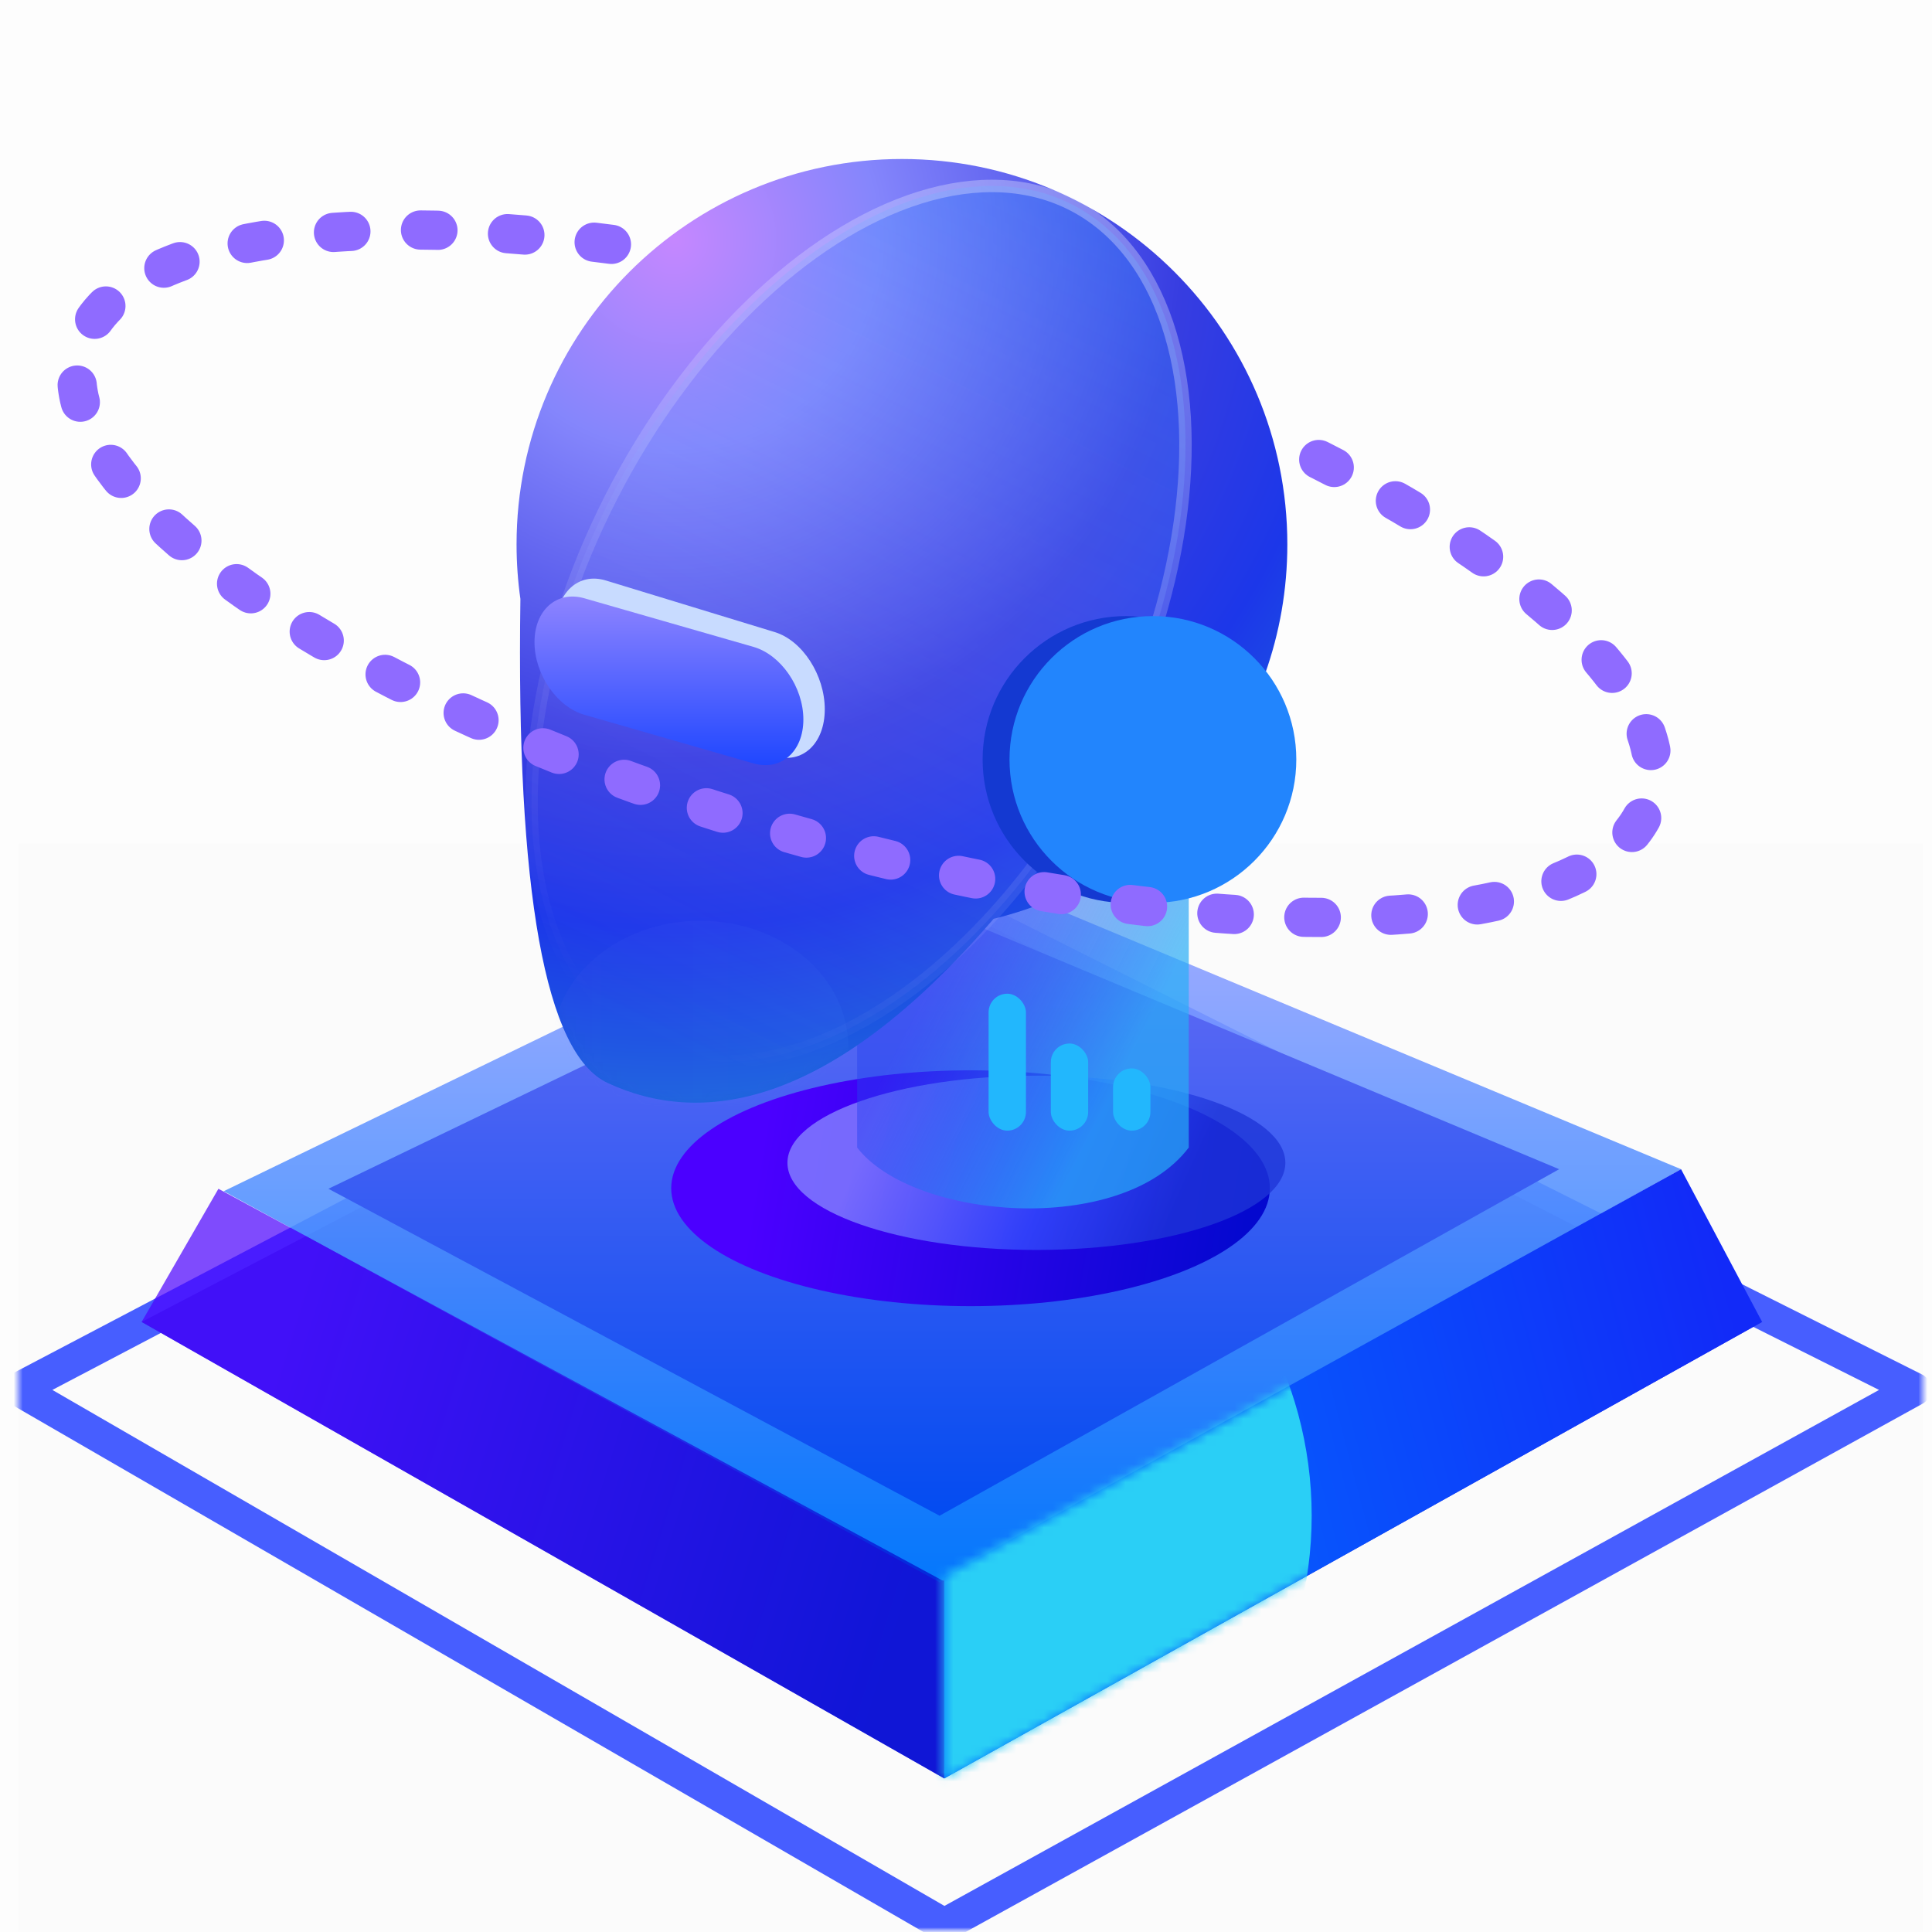 <?xml version="1.0" encoding="UTF-8"?>
<svg width="213px" height="213px" viewBox="0 0 213 213" version="1.1" xmlns="http://www.w3.org/2000/svg" xmlns:xlink="http://www.w3.org/1999/xlink">
    <!-- Generator: Sketch 61 (89581) - https://sketch.com -->
    <title>编组 7</title>
    <desc>Created with Sketch.</desc>
    <defs>
        <rect id="path-1" x="0" y="0" width="213" height="213"></rect>
        <rect id="path-3" x="0" y="0" width="210" height="120"></rect>
        <linearGradient x1="50%" y1="0%" x2="50%" y2="99.227%" id="linearGradient-5">
            <stop stop-color="#A0A2FF" offset="0%"></stop>
            <stop stop-color="#0080FF" offset="100%"></stop>
        </linearGradient>
        <linearGradient x1="50%" y1="0%" x2="50%" y2="99.227%" id="linearGradient-6">
            <stop stop-color="#686CF4" offset="0.47%"></stop>
            <stop stop-color="#044CF1" offset="100%"></stop>
        </linearGradient>
        <linearGradient x1="97.219%" y1="59.548%" x2="13.866%" y2="40.5%" id="linearGradient-7">
            <stop stop-color="#0408CF" offset="0%"></stop>
            <stop stop-color="#4B00FF" offset="100%"></stop>
        </linearGradient>
        <linearGradient x1="100%" y1="40.022%" x2="0%" y2="59.656%" id="linearGradient-8">
            <stop stop-color="#122AF8" offset="0%"></stop>
            <stop stop-color="#0073FF" offset="100%"></stop>
        </linearGradient>
        <polygon id="path-9" points="0.516 44.895 0.516 67.166 90.687 16.837 81.747 0"></polygon>
        <filter x="-135.8%" y="-135.8%" width="371.6%" height="371.6%" filterUnits="objectBoundingBox" id="filter-11">
            <feGaussianBlur stdDeviation="38.912" in="SourceGraphic"></feGaussianBlur>
        </filter>
        <linearGradient x1="97.219%" y1="52.745%" x2="13.866%" y2="47.269%" id="linearGradient-12">
            <stop stop-color="#0408CF" offset="0%"></stop>
            <stop stop-color="#4B00FF" offset="100%"></stop>
        </linearGradient>
        <filter x="-40.9%" y="-103.8%" width="181.8%" height="307.7%" filterUnits="objectBoundingBox" id="filter-13">
            <feGaussianBlur stdDeviation="9" in="SourceGraphic"></feGaussianBlur>
        </filter>
        <filter x="-45.6%" y="-36.2%" width="191.3%" height="171.5%" filterUnits="objectBoundingBox" id="filter-14">
            <feOffset dx="0" dy="8" in="SourceAlpha" result="shadowOffsetOuter1"></feOffset>
            <feGaussianBlur stdDeviation="8" in="shadowOffsetOuter1" result="shadowBlurOuter1"></feGaussianBlur>
            <feColorMatrix values="0 0 0 0 0.781   0 0 0 0 0.289   0 0 0 0 0.907  0 0 0 0.1 0" type="matrix" in="shadowBlurOuter1" result="shadowMatrixOuter1"></feColorMatrix>
            <feMerge>
                <feMergeNode in="shadowMatrixOuter1"></feMergeNode>
                <feMergeNode in="SourceGraphic"></feMergeNode>
            </feMerge>
        </filter>
        <linearGradient x1="14.602%" y1="44.386%" x2="81.907%" y2="55.003%" id="linearGradient-15">
            <stop stop-color="#8787FF" offset="0%"></stop>
            <stop stop-color="#344FFF" offset="58.509%"></stop>
            <stop stop-color="#1D34D7" offset="100%"></stop>
        </linearGradient>
        <linearGradient x1="77.956%" y1="67.69%" x2="29.892%" y2="33.319%" id="linearGradient-16">
            <stop stop-color="#27AEF7" offset="0%"></stop>
            <stop stop-color="#243FF0" stop-opacity="0.652" offset="100%"></stop>
        </linearGradient>
        <radialGradient cx="20.387%" cy="8.321%" fx="20.387%" fy="8.321%" r="120.461%" gradientTransform="translate(0.204,0.083),scale(1,0.817),rotate(58.805),translate(-0.204,-0.083)" id="radialGradient-17">
            <stop stop-color="#C587FF" offset="0%"></stop>
            <stop stop-color="#8586FC" offset="21.875%"></stop>
            <stop stop-color="#373DE1" offset="54.576%"></stop>
            <stop stop-color="#1C37E9" offset="72.398%"></stop>
            <stop stop-color="#1D79D7" offset="100%"></stop>
        </radialGradient>
        <path d="M42.489,1.56319402e-13 C65.954,1.56319402e-13 84.977,19.023 84.977,42.489 C84.977,62.472 71.182,79.233 52.595,83.768 C34.383,104.933 20.167,106.578 10.041,101.865 C3.163,98.663 -0.043,80.876 0.423,48.503 C0.144,46.538 0,44.53 0,42.489 C0,19.023 19.023,1.56319402e-13 42.489,1.56319402e-13 Z" id="path-18"></path>
        <linearGradient x1="0.258%" y1="49.75%" x2="101.258%" y2="49.75%" id="linearGradient-20">
            <stop stop-color="#7B6EF5" offset="0%"></stop>
            <stop stop-color="#53A0FD" offset="100%"></stop>
        </linearGradient>
        <linearGradient x1="50%" y1="0%" x2="50%" y2="99.277%" id="linearGradient-21">
            <stop stop-color="#2E94FF" stop-opacity="0.312" offset="0%"></stop>
            <stop stop-color="#DAA4FF" stop-opacity="0" offset="100%"></stop>
        </linearGradient>
        <linearGradient x1="50%" y1="0%" x2="50%" y2="97.841%" id="linearGradient-22">
            <stop stop-color="#EBECFF" stop-opacity="0.352" offset="0%"></stop>
            <stop stop-color="#D3D4FF" stop-opacity="0" offset="100%"></stop>
        </linearGradient>
        <linearGradient x1="50%" y1="0%" x2="50%" y2="100%" id="linearGradient-23">
            <stop stop-color="#9286FF" offset="0%"></stop>
            <stop stop-color="#1C45FF" offset="100%"></stop>
        </linearGradient>
    </defs>
    <g id="页面-1" stroke="none" stroke-width="1" fill="none" fill-rule="evenodd">
        <g id="0403科技感机械边框立体3d后台数据可视化首页" transform="translate(-369, -400)">
            <g id="编组-14" transform="translate(369, 400)">
                <g id="编组-7">
                    <mask id="mask-2" fill="white">
                        <use xlink:href="#path-1"></use>
                    </mask>
                    <use id="蒙版" fill-opacity="0.01" fill="#020D48" xlink:href="#path-1"></use>
                    <g mask="url(#mask-2)">
                        <g id="编组-10备份-3" transform="translate(2, 93)">
                            <mask id="mask-4" fill="white">
                                <use xlink:href="#path-3"></use>
                            </mask>
                            <use id="蒙版" fill-opacity="0.01" fill="#020D48" xlink:href="#path-3"></use>
                            <g mask="url(#mask-4)">
                                <g transform="translate(0, 1)">
                                    <polygon id="路径-4" stroke="#475EFF" stroke-width="3.648" fill="none" stroke-linejoin="round" points="102.102 5.513 -1.27897692e-13 59.16 102.102 118.219 209.077 59.16"></polygon>
                                    <polygon id="路径-5" stroke="none" fill="#2C34E8" fill-rule="evenodd" points="102.102 5.513 13.615 51.74 102.102 102.069 192.273 51.74"></polygon>
                                    <polygon id="路径-6" stroke="none" fill="url(#linearGradient-5)" fill-rule="evenodd" opacity="0.886" points="99.632 4.55888444e-14 22.663 37.328 101.586 80.44 183.333 34.903"></polygon>
                                    <polygon id="路径-6" stroke="none" fill="url(#linearGradient-6)" fill-rule="evenodd" points="99.632 5.513 34.209 37.06 101.586 73.107 169.895 34.903"></polygon>
                                    <polygon id="路径-7" stroke="none" fill="url(#linearGradient-7)" fill-rule="evenodd" opacity="0.698" points="22.081 37.06 13.615 51.74 102.102 102.069 102.102 80.355"></polygon>
                                    <g id="椭圆形" stroke="none" stroke-width="1" fill="none" fill-rule="evenodd" transform="translate(101.586, 34.903)">
                                        <mask id="mask-10" fill="white">
                                            <use xlink:href="#path-9"></use>
                                        </mask>
                                        <use id="蒙版" fill="url(#linearGradient-8)" opacity="0.698" xlink:href="#path-9"></use>
                                        <circle fill="#2ACFF6" filter="url(#filter-11)" mask="url(#mask-10)" cx="-1.954" cy="38.204" r="42.979"></circle>
                                    </g>
                                    <ellipse id="椭圆形" stroke="none" fill="url(#linearGradient-12)" fill-rule="evenodd" filter="url(#filter-13)" cx="105" cy="37" rx="33" ry="13"></ellipse>
                                </g>
                            </g>
                        </g>
                        <g id="编组-4">
                            <g id="编组-9" filter="url(#filter-14)" transform="translate(43, 0)">
                                <g id="编组-13" transform="translate(0.787, 0)">
                                    <ellipse id="椭圆形" fill="url(#linearGradient-15)" opacity="0.781" cx="70.474" cy="120.197" rx="27.447" ry="9.607"></ellipse>
                                    <path d="M50.711,77.709 L87.271,77.709 L87.271,118.516 C79.784,128.403 56.836,126.462 50.711,118.516 L50.711,77.709 Z" id="矩形" fill="url(#linearGradient-16)" opacity="0.698"></path>
                                    <rect id="矩形" fill="#22B7FD" x="65.204" y="101.555" width="4.117" height="15.096" rx="2.059"></rect>
                                    <rect id="矩形" fill="#22B7FD" x="72.066" y="107.045" width="4.117" height="9.607" rx="2.059"></rect>
                                    <rect id="矩形" fill="#22B7FD" x="78.927" y="109.79" width="4.117" height="6.862" rx="2.059"></rect>
                                    <g id="椭圆形" transform="translate(13.163, 9.529)">
                                        <mask id="mask-19" fill="white">
                                            <use xlink:href="#path-18"></use>
                                        </mask>
                                        <use id="蒙版" fill="url(#radialGradient-17)" xlink:href="#path-18"></use>
                                        <ellipse fill="url(#linearGradient-20)" opacity="0.236" mask="url(#mask-19)" cx="20.256" cy="97.823" rx="16.304" ry="13.834"></ellipse>
                                    </g>
                                    <ellipse id="椭圆形" stroke="url(#linearGradient-22)" stroke-width="1.372" fill="url(#linearGradient-21)" transform="translate(50.862, 60.769) rotate(27) translate(-50.862, -60.769) " cx="50.862" cy="60.769" rx="30.631" ry="51.876"></ellipse>
                                    <path d="M23.005,55.997 L41.638,61.69 C44.679,62.619 47.143,66.43 47.143,70.201 C47.143,73.972 44.679,76.276 41.638,75.347 L23.005,69.654 C19.965,68.725 17.5,64.914 17.5,61.143 C17.5,57.372 19.965,55.068 23.005,55.997 Z" id="矩形" fill="#C8DBFF"></path>
                                    <path d="M20.645,57.961 L39.278,63.316 C42.318,64.19 44.783,67.773 44.783,71.321 C44.783,74.868 42.318,77.035 39.278,76.161 L20.645,70.806 C17.604,69.932 15.14,66.348 15.14,62.801 C15.14,59.254 17.604,57.087 20.645,57.961 Z" id="矩形" fill="url(#linearGradient-23)"></path>
                                    <circle id="椭圆形" fill="#1439D1" cx="80.355" cy="75.732" r="15.81"></circle>
                                    <circle id="椭圆形" fill="#2285FD" cx="83.319" cy="75.732" r="15.81"></circle>
                                </g>
                            </g>
                            <path d="M58.125,36 C26.807,40.664 5,51.087 5,63.196 C5,79.656 45.294,93 95,93 C144.706,93 185,79.656 185,63.196 C185,51.792 165.658,41.883 137.245,36.872" id="路径" stroke="#8F6BFF" stroke-width="4.325" stroke-linecap="round" stroke-linejoin="round" stroke-dasharray="1.92,7.68" transform="translate(95, 64.5) rotate(16) translate(-95, -64.5) "></path>
                        </g>
                    </g>
                </g>
            </g>
        </g>
    </g>
</svg>